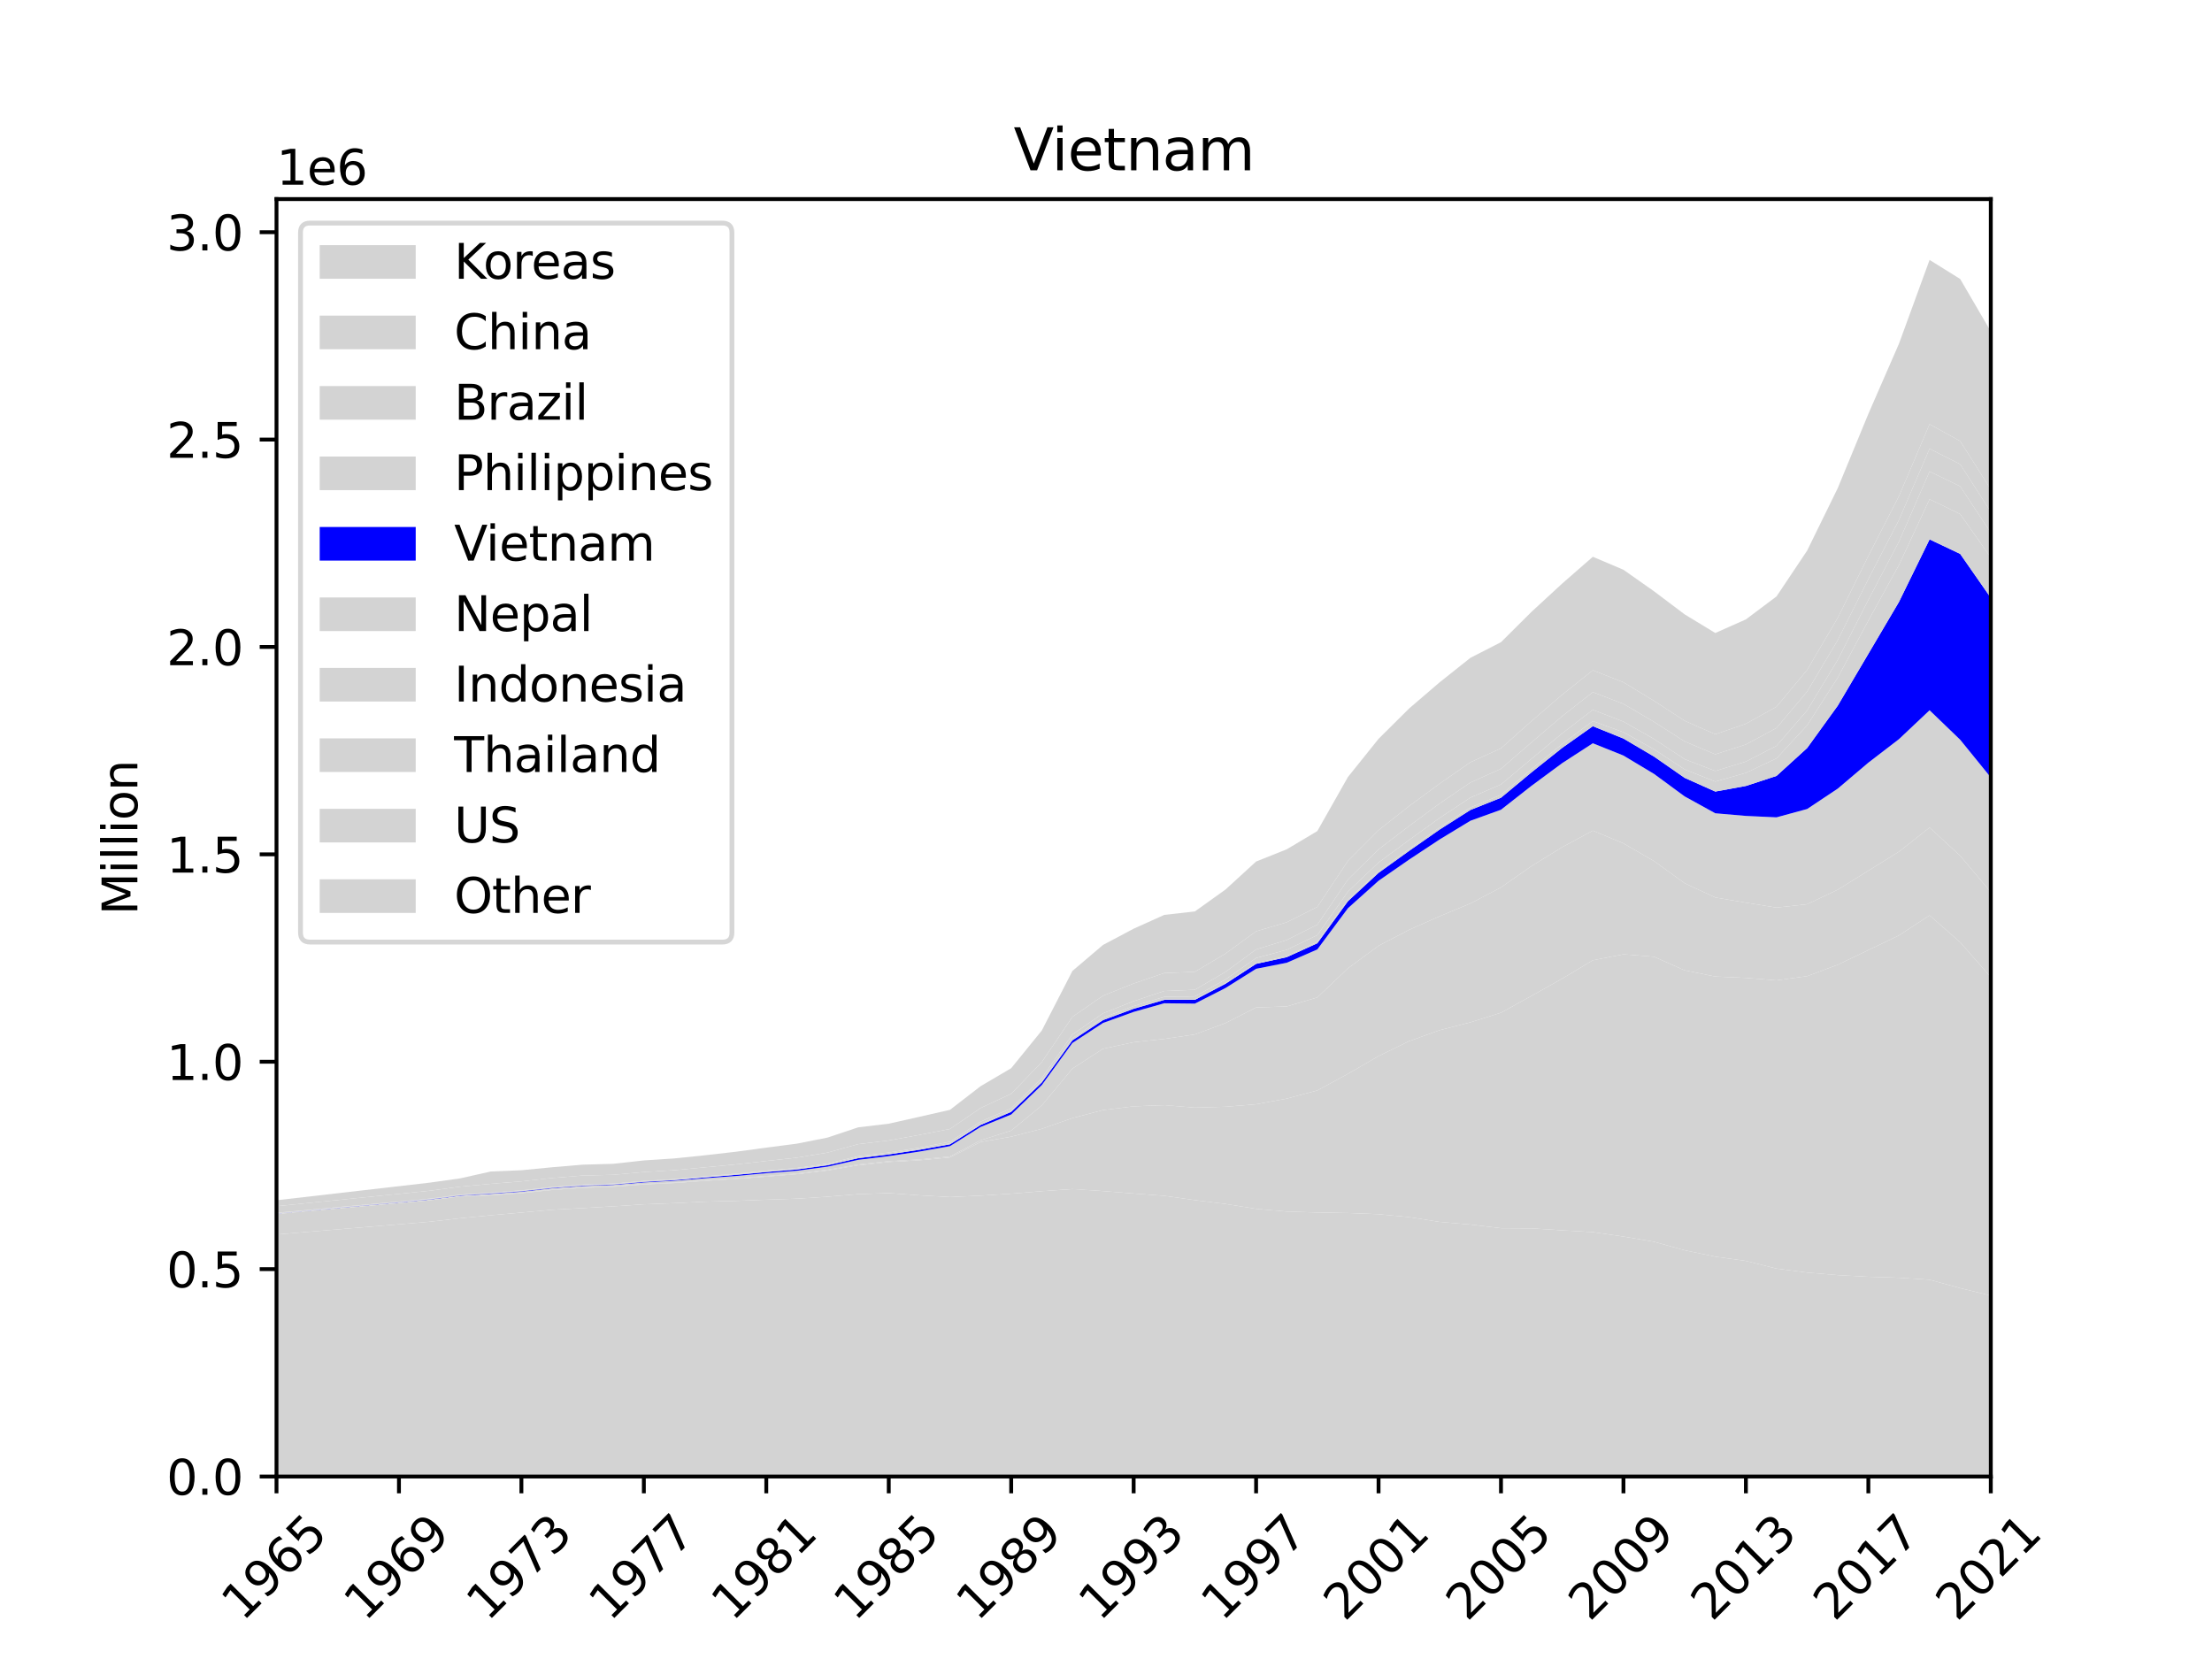<?xml version="1.0" encoding="utf-8" standalone="no"?>
<!DOCTYPE svg PUBLIC "-//W3C//DTD SVG 1.1//EN"
  "http://www.w3.org/Graphics/SVG/1.1/DTD/svg11.dtd">
<svg xmlns:xlink="http://www.w3.org/1999/xlink" width="460.8pt" height="345.6pt" viewBox="0 0 460.8 345.6" xmlns="http://www.w3.org/2000/svg" version="1.1">
 <defs>
  <style type="text/css">*{stroke-linejoin: round; stroke-linecap: butt}</style>
 </defs>
 <g id="figure_1">
  <g id="patch_1">
   <path d="M 0 345.6 
L 460.8 345.6 
L 460.8 0 
L 0 0 
z
" style="fill: #ffffff"/>
  </g>
  <g id="axes_1">
   <g id="patch_2">
    <path d="M 57.6 307.584 
L 414.72 307.584 
L 414.72 41.472 
L 57.6 41.472 
z
" style="fill: #ffffff"/>
   </g>
   <g id="PolyCollection_1">
    <path d="M 57.6 257.163 
L 57.6 307.584 
L 89.486 307.584 
L 95.863 307.584 
L 102.24 307.584 
L 108.617 307.584 
L 114.994 307.584 
L 121.371 307.584 
L 127.749 307.584 
L 134.126 307.584 
L 140.503 307.584 
L 146.88 307.584 
L 153.257 307.584 
L 159.634 307.584 
L 166.011 307.584 
L 172.389 307.584 
L 178.766 307.584 
L 185.143 307.584 
L 191.52 307.584 
L 197.897 307.584 
L 204.274 307.584 
L 210.651 307.584 
L 217.029 307.584 
L 223.406 307.584 
L 229.783 307.584 
L 236.16 307.584 
L 242.537 307.584 
L 248.914 307.584 
L 255.291 307.584 
L 261.669 307.584 
L 268.046 307.584 
L 274.423 307.584 
L 280.8 307.584 
L 287.177 307.584 
L 293.554 307.584 
L 299.931 307.584 
L 306.309 307.584 
L 312.686 307.584 
L 319.063 307.584 
L 325.44 307.584 
L 331.817 307.584 
L 338.194 307.584 
L 344.571 307.584 
L 350.949 307.584 
L 357.326 307.584 
L 363.703 307.584 
L 370.08 307.584 
L 376.457 307.584 
L 382.834 307.584 
L 389.211 307.584 
L 395.589 307.584 
L 401.966 307.584 
L 408.343 307.584 
L 414.72 307.584 
L 414.72 269.897 
L 414.72 269.897 
L 408.343 268.345 
L 401.966 266.588 
L 395.589 266.179 
L 389.211 265.978 
L 382.834 265.629 
L 376.457 265.097 
L 370.08 264.275 
L 363.703 262.675 
L 357.326 261.785 
L 350.949 260.458 
L 344.571 258.679 
L 338.194 257.599 
L 331.817 256.67 
L 325.44 256.303 
L 319.063 255.894 
L 312.686 255.854 
L 306.309 255.099 
L 299.931 254.549 
L 293.554 253.544 
L 287.177 252.941 
L 280.8 252.693 
L 274.423 252.583 
L 268.046 252.386 
L 261.669 251.82 
L 255.291 250.802 
L 248.914 250.005 
L 242.537 249.105 
L 236.16 248.631 
L 229.783 248.124 
L 223.406 247.7 
L 217.029 248.142 
L 210.651 248.669 
L 204.274 249.075 
L 197.897 249.365 
L 191.52 249.004 
L 185.143 248.542 
L 178.766 248.767 
L 172.389 249.296 
L 166.011 249.705 
L 159.634 249.923 
L 153.257 250.164 
L 146.88 250.335 
L 140.503 250.64 
L 134.126 250.882 
L 127.749 251.304 
L 121.371 251.666 
L 114.994 252.017 
L 108.617 252.6 
L 102.24 253.165 
L 95.863 253.78 
L 89.486 254.513 
L 57.6 257.163 
z
" clip-path="url(#p8e6d2756f1)" style="fill: #d3d3d3"/>
   </g>
   <g id="PolyCollection_2">
    <path d="M 57.6 252.893 
L 57.6 257.163 
L 89.486 254.513 
L 95.863 253.78 
L 102.24 253.165 
L 108.617 252.6 
L 114.994 252.017 
L 121.371 251.666 
L 127.749 251.304 
L 134.126 250.882 
L 140.503 250.64 
L 146.88 250.335 
L 153.257 250.164 
L 159.634 249.923 
L 166.011 249.705 
L 172.389 249.296 
L 178.766 248.767 
L 185.143 248.542 
L 191.52 249.004 
L 197.897 249.365 
L 204.274 249.075 
L 210.651 248.669 
L 217.029 248.142 
L 223.406 247.7 
L 229.783 248.124 
L 236.16 248.631 
L 242.537 249.105 
L 248.914 250.005 
L 255.291 250.802 
L 261.669 251.82 
L 268.046 252.386 
L 274.423 252.583 
L 280.8 252.693 
L 287.177 252.941 
L 293.554 253.544 
L 299.931 254.549 
L 306.309 255.099 
L 312.686 255.854 
L 319.063 255.894 
L 325.44 256.303 
L 331.817 256.67 
L 338.194 257.599 
L 344.571 258.679 
L 350.949 260.458 
L 357.326 261.785 
L 363.703 262.675 
L 370.08 264.275 
L 376.457 265.097 
L 382.834 265.629 
L 389.211 265.978 
L 395.589 266.179 
L 401.966 266.588 
L 408.343 268.345 
L 414.72 269.897 
L 414.72 203.555 
L 414.72 203.555 
L 408.343 196.284 
L 401.966 190.685 
L 395.589 194.859 
L 389.211 197.923 
L 382.834 200.972 
L 376.457 203.354 
L 370.08 204.225 
L 363.703 203.712 
L 357.326 203.429 
L 350.949 202.145 
L 344.571 199.305 
L 338.194 198.798 
L 331.817 200.042 
L 325.44 203.864 
L 319.063 207.443 
L 312.686 210.961 
L 306.309 212.971 
L 299.931 214.595 
L 293.554 216.884 
L 287.177 220.001 
L 280.8 223.697 
L 274.423 227.162 
L 268.046 228.863 
L 261.669 230.032 
L 255.291 230.56 
L 248.914 230.738 
L 242.537 230.218 
L 236.16 230.474 
L 229.783 231.246 
L 223.406 232.919 
L 217.029 235.152 
L 210.651 236.789 
L 204.274 237.906 
L 197.897 241.115 
L 191.52 241.712 
L 185.143 242.068 
L 178.766 242.753 
L 172.389 243.839 
L 166.011 244.596 
L 159.634 245.118 
L 153.257 245.594 
L 146.88 245.984 
L 140.503 246.447 
L 134.126 246.746 
L 127.749 247.228 
L 121.371 247.456 
L 114.994 247.897 
L 108.617 248.57 
L 102.24 249.01 
L 95.863 249.258 
L 89.486 250.065 
L 57.6 252.893 
z
" clip-path="url(#p8e6d2756f1)" style="fill: #d3d3d3"/>
   </g>
   <g id="PolyCollection_3">
    <path d="M 57.6 252.861 
L 57.6 252.893 
L 89.486 250.065 
L 95.863 249.258 
L 102.24 249.01 
L 108.617 248.57 
L 114.994 247.897 
L 121.371 247.456 
L 127.749 247.228 
L 134.126 246.746 
L 140.503 246.447 
L 146.88 245.984 
L 153.257 245.594 
L 159.634 245.118 
L 166.011 244.596 
L 172.389 243.839 
L 178.766 242.753 
L 185.143 242.068 
L 191.52 241.712 
L 197.897 241.115 
L 204.274 237.906 
L 210.651 236.789 
L 217.029 235.152 
L 223.406 232.919 
L 229.783 231.246 
L 236.16 230.474 
L 242.537 230.218 
L 248.914 230.738 
L 255.291 230.56 
L 261.669 230.032 
L 268.046 228.863 
L 274.423 227.162 
L 280.8 223.697 
L 287.177 220.001 
L 293.554 216.884 
L 299.931 214.595 
L 306.309 212.971 
L 312.686 210.961 
L 319.063 207.443 
L 325.44 203.864 
L 331.817 200.042 
L 338.194 198.798 
L 344.571 199.305 
L 350.949 202.145 
L 357.326 203.429 
L 363.703 203.712 
L 370.08 204.225 
L 376.457 203.354 
L 382.834 200.972 
L 389.211 197.923 
L 395.589 194.859 
L 401.966 190.685 
L 408.343 196.284 
L 414.72 203.555 
L 414.72 185.852 
L 414.72 185.852 
L 408.343 178.265 
L 401.966 172.395 
L 395.589 177.417 
L 389.211 181.389 
L 382.834 185.34 
L 376.457 188.368 
L 370.08 189.069 
L 363.703 188.045 
L 357.326 186.959 
L 350.949 183.997 
L 344.571 179.384 
L 338.194 175.688 
L 331.817 173.033 
L 325.44 176.477 
L 319.063 180.4 
L 312.686 184.859 
L 306.309 188.21 
L 299.931 190.86 
L 293.554 193.698 
L 287.177 197.02 
L 280.8 201.716 
L 274.423 207.781 
L 268.046 209.662 
L 261.669 209.877 
L 255.291 213.124 
L 248.914 215.492 
L 242.537 216.426 
L 236.16 217.112 
L 229.783 218.475 
L 223.406 222.608 
L 217.029 230.276 
L 210.651 235.533 
L 204.274 237.546 
L 197.897 240.921 
L 191.52 241.528 
L 185.143 241.899 
L 178.766 242.581 
L 172.389 243.683 
L 166.011 244.454 
L 159.634 244.975 
L 153.257 245.465 
L 146.88 245.864 
L 140.503 246.337 
L 134.126 246.636 
L 127.749 247.114 
L 121.371 247.333 
L 114.994 247.777 
L 108.617 248.459 
L 102.24 248.901 
L 95.863 249.165 
L 89.486 249.988 
L 57.6 252.861 
z
" clip-path="url(#p8e6d2756f1)" style="fill: #d3d3d3"/>
   </g>
   <g id="PolyCollection_4">
    <path d="M 57.6 252.815 
L 57.6 252.861 
L 89.486 249.988 
L 95.863 249.165 
L 102.24 248.901 
L 108.617 248.459 
L 114.994 247.777 
L 121.371 247.333 
L 127.749 247.114 
L 134.126 246.636 
L 140.503 246.337 
L 146.88 245.864 
L 153.257 245.465 
L 159.634 244.975 
L 166.011 244.454 
L 172.389 243.683 
L 178.766 242.581 
L 185.143 241.899 
L 191.52 241.528 
L 197.897 240.921 
L 204.274 237.546 
L 210.651 235.533 
L 217.029 230.276 
L 223.406 222.608 
L 229.783 218.475 
L 236.16 217.112 
L 242.537 216.426 
L 248.914 215.492 
L 255.291 213.124 
L 261.669 209.877 
L 268.046 209.662 
L 274.423 207.781 
L 280.8 201.716 
L 287.177 197.02 
L 293.554 193.698 
L 299.931 190.86 
L 306.309 188.21 
L 312.686 184.859 
L 319.063 180.4 
L 325.44 176.477 
L 331.817 173.033 
L 338.194 175.688 
L 344.571 179.384 
L 350.949 183.997 
L 357.326 186.959 
L 363.703 188.045 
L 370.08 189.069 
L 376.457 188.368 
L 382.834 185.34 
L 389.211 181.389 
L 395.589 177.417 
L 401.966 172.395 
L 408.343 178.265 
L 414.72 185.852 
L 414.72 161.951 
L 414.72 161.951 
L 408.343 154.101 
L 401.966 147.959 
L 395.589 153.976 
L 389.211 158.875 
L 382.834 164.286 
L 376.457 168.53 
L 370.08 170.268 
L 363.703 169.971 
L 357.326 169.42 
L 350.949 165.905 
L 344.571 161.223 
L 338.194 157.395 
L 331.817 154.835 
L 325.44 158.971 
L 319.063 163.681 
L 312.686 168.679 
L 306.309 170.982 
L 299.931 174.854 
L 293.554 179.064 
L 287.177 183.483 
L 280.8 189.199 
L 274.423 197.785 
L 268.046 200.563 
L 261.669 201.818 
L 255.291 205.822 
L 248.914 209.072 
L 242.537 208.998 
L 236.16 210.799 
L 229.783 213.099 
L 223.406 217.265 
L 217.029 226.034 
L 210.651 232.17 
L 204.274 234.765 
L 197.897 238.759 
L 191.52 239.895 
L 185.143 240.84 
L 178.766 241.615 
L 172.389 243.034 
L 166.011 243.887 
L 159.634 244.394 
L 153.257 244.986 
L 146.88 245.453 
L 140.503 245.967 
L 134.126 246.325 
L 127.749 246.847 
L 121.371 247.071 
L 114.994 247.538 
L 108.617 248.25 
L 102.24 248.707 
L 95.863 249.091 
L 89.486 249.908 
L 57.6 252.815 
z
" clip-path="url(#p8e6d2756f1)" style="fill: #d3d3d3"/>
   </g>
   <g id="PolyCollection_5">
    <path d="M 57.6 252.8 
L 57.6 252.815 
L 89.486 249.908 
L 95.863 249.091 
L 102.24 248.707 
L 108.617 248.25 
L 114.994 247.538 
L 121.371 247.071 
L 127.749 246.847 
L 134.126 246.325 
L 140.503 245.967 
L 146.88 245.453 
L 153.257 244.986 
L 159.634 244.394 
L 166.011 243.887 
L 172.389 243.034 
L 178.766 241.615 
L 185.143 240.84 
L 191.52 239.895 
L 197.897 238.759 
L 204.274 234.765 
L 210.651 232.17 
L 217.029 226.034 
L 223.406 217.265 
L 229.783 213.099 
L 236.16 210.799 
L 242.537 208.998 
L 248.914 209.072 
L 255.291 205.822 
L 261.669 201.818 
L 268.046 200.563 
L 274.423 197.785 
L 280.8 189.199 
L 287.177 183.483 
L 293.554 179.064 
L 299.931 174.854 
L 306.309 170.982 
L 312.686 168.679 
L 319.063 163.681 
L 325.44 158.971 
L 331.817 154.835 
L 338.194 157.395 
L 344.571 161.223 
L 350.949 165.905 
L 357.326 169.42 
L 363.703 169.971 
L 370.08 170.268 
L 376.457 168.53 
L 382.834 164.286 
L 389.211 158.875 
L 395.589 153.976 
L 401.966 147.959 
L 408.343 154.101 
L 414.72 161.951 
L 414.72 124.543 
L 414.72 124.543 
L 408.343 115.387 
L 401.966 112.363 
L 395.589 125.39 
L 389.211 136.202 
L 382.834 147.006 
L 376.457 155.832 
L 370.08 161.639 
L 363.703 163.727 
L 357.326 164.895 
L 350.949 162.044 
L 344.571 157.613 
L 338.194 153.852 
L 331.817 151.28 
L 325.44 155.787 
L 319.063 160.875 
L 312.686 166.179 
L 306.309 168.734 
L 299.931 172.793 
L 293.554 177.246 
L 287.177 181.829 
L 280.8 187.738 
L 274.423 196.498 
L 268.046 199.396 
L 261.669 200.791 
L 255.291 204.938 
L 248.914 208.286 
L 242.537 208.287 
L 236.16 210.142 
L 229.783 212.505 
L 223.406 216.711 
L 217.029 225.496 
L 210.651 231.624 
L 204.274 234.354 
L 197.897 238.381 
L 191.52 239.516 
L 185.143 240.483 
L 178.766 241.27 
L 172.389 242.734 
L 166.011 243.617 
L 159.634 244.148 
L 153.257 244.749 
L 146.88 245.269 
L 140.503 245.836 
L 134.126 246.201 
L 127.749 246.758 
L 121.371 246.981 
L 114.994 247.446 
L 108.617 248.157 
L 102.24 248.619 
L 95.863 249.024 
L 89.486 249.859 
L 57.6 252.8 
z
" clip-path="url(#p8e6d2756f1)" style="fill: #0000ff"/>
   </g>
   <g id="PolyCollection_6">
    <path d="M 57.6 252.799 
L 57.6 252.8 
L 89.486 249.859 
L 95.863 249.024 
L 102.24 248.619 
L 108.617 248.157 
L 114.994 247.446 
L 121.371 246.981 
L 127.749 246.758 
L 134.126 246.201 
L 140.503 245.836 
L 146.88 245.269 
L 153.257 244.749 
L 159.634 244.148 
L 166.011 243.617 
L 172.389 242.734 
L 178.766 241.27 
L 185.143 240.483 
L 191.52 239.516 
L 197.897 238.381 
L 204.274 234.354 
L 210.651 231.624 
L 217.029 225.496 
L 223.406 216.711 
L 229.783 212.505 
L 236.16 210.142 
L 242.537 208.287 
L 248.914 208.286 
L 255.291 204.938 
L 261.669 200.791 
L 268.046 199.396 
L 274.423 196.498 
L 280.8 187.738 
L 287.177 181.829 
L 293.554 177.246 
L 299.931 172.793 
L 306.309 168.734 
L 312.686 166.179 
L 319.063 160.875 
L 325.44 155.787 
L 331.817 151.28 
L 338.194 153.852 
L 344.571 157.613 
L 350.949 162.044 
L 357.326 164.895 
L 363.703 163.727 
L 370.08 161.639 
L 376.457 155.832 
L 382.834 147.006 
L 389.211 136.202 
L 395.589 125.39 
L 401.966 112.363 
L 408.343 115.387 
L 414.72 124.543 
L 414.72 116.152 
L 414.72 116.152 
L 408.343 107.093 
L 401.966 103.997 
L 395.589 117.704 
L 389.211 129.286 
L 382.834 141.176 
L 376.457 151.099 
L 370.08 157.98 
L 363.703 161.002 
L 357.326 162.815 
L 350.949 160.283 
L 344.571 156.099 
L 338.194 152.534 
L 331.817 150.219 
L 325.44 154.976 
L 319.063 160.197 
L 312.686 165.578 
L 306.309 168.221 
L 299.931 172.345 
L 293.554 176.849 
L 287.177 181.476 
L 280.8 187.422 
L 274.423 196.221 
L 268.046 199.151 
L 261.669 200.603 
L 255.291 204.793 
L 248.914 208.173 
L 242.537 208.196 
L 236.16 210.07 
L 229.783 212.446 
L 223.406 216.662 
L 217.029 225.457 
L 210.651 231.59 
L 204.274 234.321 
L 197.897 238.355 
L 191.52 239.494 
L 185.143 240.465 
L 178.766 241.252 
L 172.389 242.72 
L 166.011 243.605 
L 159.634 244.137 
L 153.257 244.739 
L 146.88 245.26 
L 140.503 245.829 
L 134.126 246.196 
L 127.749 246.752 
L 121.371 246.976 
L 114.994 247.442 
L 108.617 248.154 
L 102.24 248.616 
L 95.863 249.02 
L 89.486 249.856 
L 57.6 252.799 
z
" clip-path="url(#p8e6d2756f1)" style="fill: #d3d3d3"/>
   </g>
   <g id="PolyCollection_7">
    <path d="M 57.6 252.711 
L 57.6 252.799 
L 89.486 249.856 
L 95.863 249.02 
L 102.24 248.616 
L 108.617 248.154 
L 114.994 247.442 
L 121.371 246.976 
L 127.749 246.752 
L 134.126 246.196 
L 140.503 245.829 
L 146.88 245.26 
L 153.257 244.739 
L 159.634 244.137 
L 166.011 243.605 
L 172.389 242.72 
L 178.766 241.252 
L 185.143 240.465 
L 191.52 239.494 
L 197.897 238.355 
L 204.274 234.321 
L 210.651 231.59 
L 217.029 225.457 
L 223.406 216.662 
L 229.783 212.446 
L 236.16 210.07 
L 242.537 208.196 
L 248.914 208.173 
L 255.291 204.793 
L 261.669 200.603 
L 268.046 199.151 
L 274.423 196.221 
L 280.8 187.422 
L 287.177 181.476 
L 293.554 176.849 
L 299.931 172.345 
L 306.309 168.221 
L 312.686 165.578 
L 319.063 160.197 
L 325.44 154.976 
L 331.817 150.219 
L 338.194 152.534 
L 344.571 156.099 
L 350.949 160.283 
L 357.326 162.815 
L 363.703 161.002 
L 370.08 157.98 
L 376.457 151.099 
L 382.834 141.176 
L 389.211 129.286 
L 395.589 117.704 
L 401.966 103.997 
L 408.343 107.093 
L 414.72 116.152 
L 414.72 110.983 
L 414.72 110.983 
L 408.343 101.319 
L 401.966 98.22 
L 395.589 112.835 
L 389.211 124.967 
L 382.834 137.473 
L 376.457 147.996 
L 370.08 155.37 
L 363.703 158.651 
L 357.326 160.609 
L 350.949 158.152 
L 344.571 153.948 
L 338.194 150.327 
L 331.817 147.864 
L 325.44 152.762 
L 319.063 158.049 
L 312.686 163.41 
L 306.309 166.157 
L 299.931 170.37 
L 293.554 174.976 
L 287.177 179.677 
L 280.8 185.751 
L 274.423 194.802 
L 268.046 197.859 
L 261.669 199.571 
L 255.291 204.038 
L 248.914 207.572 
L 242.537 207.653 
L 236.16 209.582 
L 229.783 211.997 
L 223.406 216.267 
L 217.029 225.144 
L 210.651 231.349 
L 204.274 234.115 
L 197.897 238.179 
L 191.52 239.335 
L 185.143 240.318 
L 178.766 241.096 
L 172.389 242.584 
L 166.011 243.476 
L 159.634 244.011 
L 153.257 244.614 
L 146.88 245.146 
L 140.503 245.721 
L 134.126 246.094 
L 127.749 246.654 
L 121.371 246.88 
L 114.994 247.337 
L 108.617 248.047 
L 102.24 248.523 
L 95.863 248.924 
L 89.486 249.766 
L 57.6 252.711 
z
" clip-path="url(#p8e6d2756f1)" style="fill: #d3d3d3"/>
   </g>
   <g id="PolyCollection_8">
    <path d="M 57.6 252.65 
L 57.6 252.711 
L 89.486 249.766 
L 95.863 248.924 
L 102.24 248.523 
L 108.617 248.047 
L 114.994 247.337 
L 121.371 246.88 
L 127.749 246.654 
L 134.126 246.094 
L 140.503 245.721 
L 146.88 245.146 
L 153.257 244.614 
L 159.634 244.011 
L 166.011 243.476 
L 172.389 242.584 
L 178.766 241.096 
L 185.143 240.318 
L 191.52 239.335 
L 197.897 238.179 
L 204.274 234.115 
L 210.651 231.349 
L 217.029 225.144 
L 223.406 216.267 
L 229.783 211.997 
L 236.16 209.582 
L 242.537 207.653 
L 248.914 207.572 
L 255.291 204.038 
L 261.669 199.571 
L 268.046 197.859 
L 274.423 194.802 
L 280.8 185.751 
L 287.177 179.677 
L 293.554 174.976 
L 299.931 170.37 
L 306.309 166.157 
L 312.686 163.41 
L 319.063 158.049 
L 325.44 152.762 
L 331.817 147.864 
L 338.194 150.327 
L 344.571 153.948 
L 350.949 158.152 
L 357.326 160.609 
L 363.703 158.651 
L 370.08 155.37 
L 376.457 147.996 
L 382.834 137.473 
L 389.211 124.967 
L 395.589 112.835 
L 401.966 98.22 
L 408.343 101.319 
L 414.72 110.983 
L 414.72 106.635 
L 414.72 106.635 
L 408.343 96.706 
L 401.966 93.484 
L 395.589 108.314 
L 389.211 120.632 
L 382.834 133.356 
L 376.457 144.075 
L 370.08 151.647 
L 363.703 155.09 
L 357.326 157.142 
L 350.949 154.458 
L 344.571 150.381 
L 338.194 146.638 
L 331.817 144.182 
L 325.44 149.186 
L 319.063 154.626 
L 312.686 160.152 
L 306.309 163.016 
L 299.931 167.361 
L 293.554 172.061 
L 287.177 176.939 
L 280.8 183.22 
L 274.423 192.62 
L 268.046 195.823 
L 261.669 197.785 
L 255.291 202.467 
L 248.914 206.186 
L 242.537 206.444 
L 236.16 208.566 
L 229.783 211.093 
L 223.406 215.497 
L 217.029 224.563 
L 210.651 230.871 
L 204.274 233.659 
L 197.897 237.849 
L 191.52 239.078 
L 185.143 240.09 
L 178.766 240.858 
L 172.389 242.391 
L 166.011 243.305 
L 159.634 243.866 
L 153.257 244.504 
L 146.88 245.043 
L 140.503 245.623 
L 134.126 246 
L 127.749 246.565 
L 121.371 246.789 
L 114.994 247.254 
L 108.617 247.967 
L 102.24 248.454 
L 95.863 248.857 
L 89.486 249.704 
L 57.6 252.65 
z
" clip-path="url(#p8e6d2756f1)" style="fill: #d3d3d3"/>
   </g>
   <g id="PolyCollection_9">
    <path d="M 57.6 251.275 
L 57.6 252.65 
L 89.486 249.704 
L 95.863 248.857 
L 102.24 248.454 
L 108.617 247.967 
L 114.994 247.254 
L 121.371 246.789 
L 127.749 246.565 
L 134.126 246 
L 140.503 245.623 
L 146.88 245.043 
L 153.257 244.504 
L 159.634 243.866 
L 166.011 243.305 
L 172.389 242.391 
L 178.766 240.858 
L 185.143 240.09 
L 191.52 239.078 
L 197.897 237.849 
L 204.274 233.659 
L 210.651 230.871 
L 217.029 224.563 
L 223.406 215.497 
L 229.783 211.093 
L 236.16 208.566 
L 242.537 206.444 
L 248.914 206.186 
L 255.291 202.467 
L 261.669 197.785 
L 268.046 195.823 
L 274.423 192.62 
L 280.8 183.22 
L 287.177 176.939 
L 293.554 172.061 
L 299.931 167.361 
L 306.309 163.016 
L 312.686 160.152 
L 319.063 154.626 
L 325.44 149.186 
L 331.817 144.182 
L 338.194 146.638 
L 344.571 150.381 
L 350.949 154.458 
L 357.326 157.142 
L 363.703 155.09 
L 370.08 151.647 
L 376.457 144.075 
L 382.834 133.356 
L 389.211 120.632 
L 395.589 108.314 
L 401.966 93.484 
L 408.343 96.706 
L 414.72 106.635 
L 414.72 101.955 
L 414.72 101.955 
L 408.343 91.888 
L 401.966 88.371 
L 395.589 103.346 
L 389.211 115.818 
L 382.834 128.716 
L 376.457 139.559 
L 370.08 147.219 
L 363.703 150.772 
L 357.326 152.963 
L 350.949 150.154 
L 344.571 146.003 
L 338.194 142.132 
L 331.817 139.63 
L 325.44 144.706 
L 319.063 150.191 
L 312.686 155.884 
L 306.309 158.796 
L 299.931 163.227 
L 293.554 167.916 
L 287.177 172.943 
L 280.8 179.344 
L 274.423 188.922 
L 268.046 192.127 
L 261.669 194.01 
L 255.291 198.65 
L 248.914 202.454 
L 242.537 202.7 
L 236.16 204.882 
L 229.783 207.422 
L 223.406 211.825 
L 217.029 221.248 
L 210.651 227.855 
L 204.274 230.828 
L 197.897 235.184 
L 191.52 236.425 
L 185.143 237.58 
L 178.766 238.349 
L 172.389 240.107 
L 166.011 241.16 
L 159.634 241.856 
L 153.257 242.568 
L 146.88 243.172 
L 140.503 243.774 
L 134.126 244.152 
L 127.749 244.732 
L 121.371 244.891 
L 114.994 245.401 
L 108.617 246.099 
L 102.24 246.615 
L 95.863 247.198 
L 89.486 248.058 
L 57.6 251.275 
z
" clip-path="url(#p8e6d2756f1)" style="fill: #d3d3d3"/>
   </g>
   <g id="PolyCollection_10">
    <path d="M 57.6 250.039 
L 57.6 251.275 
L 89.486 248.058 
L 95.863 247.198 
L 102.24 246.615 
L 108.617 246.099 
L 114.994 245.401 
L 121.371 244.891 
L 127.749 244.732 
L 134.126 244.152 
L 140.503 243.774 
L 146.88 243.172 
L 153.257 242.568 
L 159.634 241.856 
L 166.011 241.16 
L 172.389 240.107 
L 178.766 238.349 
L 185.143 237.58 
L 191.52 236.425 
L 197.897 235.184 
L 204.274 230.828 
L 210.651 227.855 
L 217.029 221.248 
L 223.406 211.825 
L 229.783 207.422 
L 236.16 204.882 
L 242.537 202.7 
L 248.914 202.454 
L 255.291 198.65 
L 261.669 194.01 
L 268.046 192.127 
L 274.423 188.922 
L 280.8 179.344 
L 287.177 172.943 
L 293.554 167.916 
L 299.931 163.227 
L 306.309 158.796 
L 312.686 155.884 
L 319.063 150.191 
L 325.44 144.706 
L 331.817 139.63 
L 338.194 142.132 
L 344.571 146.003 
L 350.949 150.154 
L 357.326 152.963 
L 363.703 150.772 
L 370.08 147.219 
L 376.457 139.559 
L 382.834 128.716 
L 389.211 115.818 
L 395.589 103.346 
L 401.966 88.371 
L 408.343 91.888 
L 414.72 101.955 
L 414.72 69.049 
L 414.72 69.049 
L 408.343 58.12 
L 401.966 54.144 
L 395.589 71.602 
L 389.211 86.226 
L 382.834 101.694 
L 376.457 114.71 
L 370.08 124.246 
L 363.703 129.031 
L 357.326 131.864 
L 350.949 127.989 
L 344.571 123.181 
L 338.194 118.691 
L 331.817 115.986 
L 325.44 121.555 
L 319.063 127.435 
L 312.686 133.774 
L 306.309 137.041 
L 299.931 142.114 
L 293.554 147.581 
L 287.177 153.915 
L 280.8 161.865 
L 274.423 173.127 
L 268.046 176.928 
L 261.669 179.47 
L 255.291 185.308 
L 248.914 189.867 
L 242.537 190.59 
L 236.16 193.464 
L 229.783 196.843 
L 223.406 202.265 
L 217.029 214.67 
L 210.651 222.521 
L 204.274 226.276 
L 197.897 231.199 
L 191.52 232.65 
L 185.143 234.086 
L 178.766 234.845 
L 172.389 236.979 
L 166.011 238.245 
L 159.634 239.069 
L 153.257 239.936 
L 146.88 240.662 
L 140.503 241.32 
L 134.126 241.738 
L 127.749 242.441 
L 121.371 242.621 
L 114.994 243.163 
L 108.617 243.781 
L 102.24 244.044 
L 95.863 245.476 
L 89.486 246.369 
L 57.6 250.039 
z
" clip-path="url(#p8e6d2756f1)" style="fill: #d3d3d3"/>
   </g>
   <g id="matplotlib.axis_1">
    <g id="xtick_1">
     <g id="line2d_1">
      <defs>
       <path id="mbe7b6d467a" d="M 0 0 
L 0 3.5 
" style="stroke: #000000; stroke-width: 0.8"/>
      </defs>
      <g>
       <use xlink:href="#mbe7b6d467a" x="57.6" y="307.584" style="stroke: #000000; stroke-width: 0.8"/>
      </g>
     </g>
     <g id="text_1">
      <!-- 1965 -->
      <g transform="translate(50.553 337.953) rotate(-45) scale(0.1 -0.1)">
       <defs>
        <path id="DejaVuSans-31" d="M 794 531 
L 1825 531 
L 1825 4091 
L 703 3866 
L 703 4441 
L 1819 4666 
L 2450 4666 
L 2450 531 
L 3481 531 
L 3481 0 
L 794 0 
L 794 531 
z
" transform="scale(0.016)"/>
        <path id="DejaVuSans-39" d="M 703 97 
L 703 672 
Q 941 559 1184 500 
Q 1428 441 1663 441 
Q 2288 441 2617 861 
Q 2947 1281 2994 2138 
Q 2813 1869 2534 1725 
Q 2256 1581 1919 1581 
Q 1219 1581 811 2004 
Q 403 2428 403 3163 
Q 403 3881 828 4315 
Q 1253 4750 1959 4750 
Q 2769 4750 3195 4129 
Q 3622 3509 3622 2328 
Q 3622 1225 3098 567 
Q 2575 -91 1691 -91 
Q 1453 -91 1209 -44 
Q 966 3 703 97 
z
M 1959 2075 
Q 2384 2075 2632 2365 
Q 2881 2656 2881 3163 
Q 2881 3666 2632 3958 
Q 2384 4250 1959 4250 
Q 1534 4250 1286 3958 
Q 1038 3666 1038 3163 
Q 1038 2656 1286 2365 
Q 1534 2075 1959 2075 
z
" transform="scale(0.016)"/>
        <path id="DejaVuSans-36" d="M 2113 2584 
Q 1688 2584 1439 2293 
Q 1191 2003 1191 1497 
Q 1191 994 1439 701 
Q 1688 409 2113 409 
Q 2538 409 2786 701 
Q 3034 994 3034 1497 
Q 3034 2003 2786 2293 
Q 2538 2584 2113 2584 
z
M 3366 4563 
L 3366 3988 
Q 3128 4100 2886 4159 
Q 2644 4219 2406 4219 
Q 1781 4219 1451 3797 
Q 1122 3375 1075 2522 
Q 1259 2794 1537 2939 
Q 1816 3084 2150 3084 
Q 2853 3084 3261 2657 
Q 3669 2231 3669 1497 
Q 3669 778 3244 343 
Q 2819 -91 2113 -91 
Q 1303 -91 875 529 
Q 447 1150 447 2328 
Q 447 3434 972 4092 
Q 1497 4750 2381 4750 
Q 2619 4750 2861 4703 
Q 3103 4656 3366 4563 
z
" transform="scale(0.016)"/>
        <path id="DejaVuSans-35" d="M 691 4666 
L 3169 4666 
L 3169 4134 
L 1269 4134 
L 1269 2991 
Q 1406 3038 1543 3061 
Q 1681 3084 1819 3084 
Q 2600 3084 3056 2656 
Q 3513 2228 3513 1497 
Q 3513 744 3044 326 
Q 2575 -91 1722 -91 
Q 1428 -91 1123 -41 
Q 819 9 494 109 
L 494 744 
Q 775 591 1075 516 
Q 1375 441 1709 441 
Q 2250 441 2565 725 
Q 2881 1009 2881 1497 
Q 2881 1984 2565 2268 
Q 2250 2553 1709 2553 
Q 1456 2553 1204 2497 
Q 953 2441 691 2322 
L 691 4666 
z
" transform="scale(0.016)"/>
       </defs>
       <use xlink:href="#DejaVuSans-31"/>
       <use xlink:href="#DejaVuSans-39" x="63.623"/>
       <use xlink:href="#DejaVuSans-36" x="127.246"/>
       <use xlink:href="#DejaVuSans-35" x="190.869"/>
      </g>
     </g>
    </g>
    <g id="xtick_2">
     <g id="line2d_2">
      <g>
       <use xlink:href="#mbe7b6d467a" x="83.109" y="307.584" style="stroke: #000000; stroke-width: 0.8"/>
      </g>
     </g>
     <g id="text_2">
      <!-- 1969 -->
      <g transform="translate(76.062 337.953) rotate(-45) scale(0.1 -0.1)">
       <use xlink:href="#DejaVuSans-31"/>
       <use xlink:href="#DejaVuSans-39" x="63.623"/>
       <use xlink:href="#DejaVuSans-36" x="127.246"/>
       <use xlink:href="#DejaVuSans-39" x="190.869"/>
      </g>
     </g>
    </g>
    <g id="xtick_3">
     <g id="line2d_3">
      <g>
       <use xlink:href="#mbe7b6d467a" x="108.617" y="307.584" style="stroke: #000000; stroke-width: 0.8"/>
      </g>
     </g>
     <g id="text_3">
      <!-- 1973 -->
      <g transform="translate(101.57 337.953) rotate(-45) scale(0.1 -0.1)">
       <defs>
        <path id="DejaVuSans-37" d="M 525 4666 
L 3525 4666 
L 3525 4397 
L 1831 0 
L 1172 0 
L 2766 4134 
L 525 4134 
L 525 4666 
z
" transform="scale(0.016)"/>
        <path id="DejaVuSans-33" d="M 2597 2516 
Q 3050 2419 3304 2112 
Q 3559 1806 3559 1356 
Q 3559 666 3084 287 
Q 2609 -91 1734 -91 
Q 1441 -91 1130 -33 
Q 819 25 488 141 
L 488 750 
Q 750 597 1062 519 
Q 1375 441 1716 441 
Q 2309 441 2620 675 
Q 2931 909 2931 1356 
Q 2931 1769 2642 2001 
Q 2353 2234 1838 2234 
L 1294 2234 
L 1294 2753 
L 1863 2753 
Q 2328 2753 2575 2939 
Q 2822 3125 2822 3475 
Q 2822 3834 2567 4026 
Q 2313 4219 1838 4219 
Q 1578 4219 1281 4162 
Q 984 4106 628 3988 
L 628 4550 
Q 988 4650 1302 4700 
Q 1616 4750 1894 4750 
Q 2613 4750 3031 4423 
Q 3450 4097 3450 3541 
Q 3450 3153 3228 2886 
Q 3006 2619 2597 2516 
z
" transform="scale(0.016)"/>
       </defs>
       <use xlink:href="#DejaVuSans-31"/>
       <use xlink:href="#DejaVuSans-39" x="63.623"/>
       <use xlink:href="#DejaVuSans-37" x="127.246"/>
       <use xlink:href="#DejaVuSans-33" x="190.869"/>
      </g>
     </g>
    </g>
    <g id="xtick_4">
     <g id="line2d_4">
      <g>
       <use xlink:href="#mbe7b6d467a" x="134.126" y="307.584" style="stroke: #000000; stroke-width: 0.8"/>
      </g>
     </g>
     <g id="text_4">
      <!-- 1977 -->
      <g transform="translate(127.079 337.953) rotate(-45) scale(0.1 -0.1)">
       <use xlink:href="#DejaVuSans-31"/>
       <use xlink:href="#DejaVuSans-39" x="63.623"/>
       <use xlink:href="#DejaVuSans-37" x="127.246"/>
       <use xlink:href="#DejaVuSans-37" x="190.869"/>
      </g>
     </g>
    </g>
    <g id="xtick_5">
     <g id="line2d_5">
      <g>
       <use xlink:href="#mbe7b6d467a" x="159.634" y="307.584" style="stroke: #000000; stroke-width: 0.8"/>
      </g>
     </g>
     <g id="text_5">
      <!-- 1981 -->
      <g transform="translate(152.588 337.953) rotate(-45) scale(0.1 -0.1)">
       <defs>
        <path id="DejaVuSans-38" d="M 2034 2216 
Q 1584 2216 1326 1975 
Q 1069 1734 1069 1313 
Q 1069 891 1326 650 
Q 1584 409 2034 409 
Q 2484 409 2743 651 
Q 3003 894 3003 1313 
Q 3003 1734 2745 1975 
Q 2488 2216 2034 2216 
z
M 1403 2484 
Q 997 2584 770 2862 
Q 544 3141 544 3541 
Q 544 4100 942 4425 
Q 1341 4750 2034 4750 
Q 2731 4750 3128 4425 
Q 3525 4100 3525 3541 
Q 3525 3141 3298 2862 
Q 3072 2584 2669 2484 
Q 3125 2378 3379 2068 
Q 3634 1759 3634 1313 
Q 3634 634 3220 271 
Q 2806 -91 2034 -91 
Q 1263 -91 848 271 
Q 434 634 434 1313 
Q 434 1759 690 2068 
Q 947 2378 1403 2484 
z
M 1172 3481 
Q 1172 3119 1398 2916 
Q 1625 2713 2034 2713 
Q 2441 2713 2670 2916 
Q 2900 3119 2900 3481 
Q 2900 3844 2670 4047 
Q 2441 4250 2034 4250 
Q 1625 4250 1398 4047 
Q 1172 3844 1172 3481 
z
" transform="scale(0.016)"/>
       </defs>
       <use xlink:href="#DejaVuSans-31"/>
       <use xlink:href="#DejaVuSans-39" x="63.623"/>
       <use xlink:href="#DejaVuSans-38" x="127.246"/>
       <use xlink:href="#DejaVuSans-31" x="190.869"/>
      </g>
     </g>
    </g>
    <g id="xtick_6">
     <g id="line2d_6">
      <g>
       <use xlink:href="#mbe7b6d467a" x="185.143" y="307.584" style="stroke: #000000; stroke-width: 0.8"/>
      </g>
     </g>
     <g id="text_6">
      <!-- 1985 -->
      <g transform="translate(178.096 337.953) rotate(-45) scale(0.1 -0.1)">
       <use xlink:href="#DejaVuSans-31"/>
       <use xlink:href="#DejaVuSans-39" x="63.623"/>
       <use xlink:href="#DejaVuSans-38" x="127.246"/>
       <use xlink:href="#DejaVuSans-35" x="190.869"/>
      </g>
     </g>
    </g>
    <g id="xtick_7">
     <g id="line2d_7">
      <g>
       <use xlink:href="#mbe7b6d467a" x="210.651" y="307.584" style="stroke: #000000; stroke-width: 0.8"/>
      </g>
     </g>
     <g id="text_7">
      <!-- 1989 -->
      <g transform="translate(203.605 337.953) rotate(-45) scale(0.1 -0.1)">
       <use xlink:href="#DejaVuSans-31"/>
       <use xlink:href="#DejaVuSans-39" x="63.623"/>
       <use xlink:href="#DejaVuSans-38" x="127.246"/>
       <use xlink:href="#DejaVuSans-39" x="190.869"/>
      </g>
     </g>
    </g>
    <g id="xtick_8">
     <g id="line2d_8">
      <g>
       <use xlink:href="#mbe7b6d467a" x="236.16" y="307.584" style="stroke: #000000; stroke-width: 0.8"/>
      </g>
     </g>
     <g id="text_8">
      <!-- 1993 -->
      <g transform="translate(229.113 337.953) rotate(-45) scale(0.1 -0.1)">
       <use xlink:href="#DejaVuSans-31"/>
       <use xlink:href="#DejaVuSans-39" x="63.623"/>
       <use xlink:href="#DejaVuSans-39" x="127.246"/>
       <use xlink:href="#DejaVuSans-33" x="190.869"/>
      </g>
     </g>
    </g>
    <g id="xtick_9">
     <g id="line2d_9">
      <g>
       <use xlink:href="#mbe7b6d467a" x="261.669" y="307.584" style="stroke: #000000; stroke-width: 0.8"/>
      </g>
     </g>
     <g id="text_9">
      <!-- 1997 -->
      <g transform="translate(254.622 337.953) rotate(-45) scale(0.1 -0.1)">
       <use xlink:href="#DejaVuSans-31"/>
       <use xlink:href="#DejaVuSans-39" x="63.623"/>
       <use xlink:href="#DejaVuSans-39" x="127.246"/>
       <use xlink:href="#DejaVuSans-37" x="190.869"/>
      </g>
     </g>
    </g>
    <g id="xtick_10">
     <g id="line2d_10">
      <g>
       <use xlink:href="#mbe7b6d467a" x="287.177" y="307.584" style="stroke: #000000; stroke-width: 0.8"/>
      </g>
     </g>
     <g id="text_10">
      <!-- 2001 -->
      <g transform="translate(280.13 337.953) rotate(-45) scale(0.1 -0.1)">
       <defs>
        <path id="DejaVuSans-32" d="M 1228 531 
L 3431 531 
L 3431 0 
L 469 0 
L 469 531 
Q 828 903 1448 1529 
Q 2069 2156 2228 2338 
Q 2531 2678 2651 2914 
Q 2772 3150 2772 3378 
Q 2772 3750 2511 3984 
Q 2250 4219 1831 4219 
Q 1534 4219 1204 4116 
Q 875 4013 500 3803 
L 500 4441 
Q 881 4594 1212 4672 
Q 1544 4750 1819 4750 
Q 2544 4750 2975 4387 
Q 3406 4025 3406 3419 
Q 3406 3131 3298 2873 
Q 3191 2616 2906 2266 
Q 2828 2175 2409 1742 
Q 1991 1309 1228 531 
z
" transform="scale(0.016)"/>
        <path id="DejaVuSans-30" d="M 2034 4250 
Q 1547 4250 1301 3770 
Q 1056 3291 1056 2328 
Q 1056 1369 1301 889 
Q 1547 409 2034 409 
Q 2525 409 2770 889 
Q 3016 1369 3016 2328 
Q 3016 3291 2770 3770 
Q 2525 4250 2034 4250 
z
M 2034 4750 
Q 2819 4750 3233 4129 
Q 3647 3509 3647 2328 
Q 3647 1150 3233 529 
Q 2819 -91 2034 -91 
Q 1250 -91 836 529 
Q 422 1150 422 2328 
Q 422 3509 836 4129 
Q 1250 4750 2034 4750 
z
" transform="scale(0.016)"/>
       </defs>
       <use xlink:href="#DejaVuSans-32"/>
       <use xlink:href="#DejaVuSans-30" x="63.623"/>
       <use xlink:href="#DejaVuSans-30" x="127.246"/>
       <use xlink:href="#DejaVuSans-31" x="190.869"/>
      </g>
     </g>
    </g>
    <g id="xtick_11">
     <g id="line2d_11">
      <g>
       <use xlink:href="#mbe7b6d467a" x="312.686" y="307.584" style="stroke: #000000; stroke-width: 0.8"/>
      </g>
     </g>
     <g id="text_11">
      <!-- 2005 -->
      <g transform="translate(305.639 337.953) rotate(-45) scale(0.1 -0.1)">
       <use xlink:href="#DejaVuSans-32"/>
       <use xlink:href="#DejaVuSans-30" x="63.623"/>
       <use xlink:href="#DejaVuSans-30" x="127.246"/>
       <use xlink:href="#DejaVuSans-35" x="190.869"/>
      </g>
     </g>
    </g>
    <g id="xtick_12">
     <g id="line2d_12">
      <g>
       <use xlink:href="#mbe7b6d467a" x="338.194" y="307.584" style="stroke: #000000; stroke-width: 0.8"/>
      </g>
     </g>
     <g id="text_12">
      <!-- 2009 -->
      <g transform="translate(331.148 337.953) rotate(-45) scale(0.1 -0.1)">
       <use xlink:href="#DejaVuSans-32"/>
       <use xlink:href="#DejaVuSans-30" x="63.623"/>
       <use xlink:href="#DejaVuSans-30" x="127.246"/>
       <use xlink:href="#DejaVuSans-39" x="190.869"/>
      </g>
     </g>
    </g>
    <g id="xtick_13">
     <g id="line2d_13">
      <g>
       <use xlink:href="#mbe7b6d467a" x="363.703" y="307.584" style="stroke: #000000; stroke-width: 0.8"/>
      </g>
     </g>
     <g id="text_13">
      <!-- 2013 -->
      <g transform="translate(356.656 337.953) rotate(-45) scale(0.1 -0.1)">
       <use xlink:href="#DejaVuSans-32"/>
       <use xlink:href="#DejaVuSans-30" x="63.623"/>
       <use xlink:href="#DejaVuSans-31" x="127.246"/>
       <use xlink:href="#DejaVuSans-33" x="190.869"/>
      </g>
     </g>
    </g>
    <g id="xtick_14">
     <g id="line2d_14">
      <g>
       <use xlink:href="#mbe7b6d467a" x="389.211" y="307.584" style="stroke: #000000; stroke-width: 0.8"/>
      </g>
     </g>
     <g id="text_14">
      <!-- 2017 -->
      <g transform="translate(382.165 337.953) rotate(-45) scale(0.1 -0.1)">
       <use xlink:href="#DejaVuSans-32"/>
       <use xlink:href="#DejaVuSans-30" x="63.623"/>
       <use xlink:href="#DejaVuSans-31" x="127.246"/>
       <use xlink:href="#DejaVuSans-37" x="190.869"/>
      </g>
     </g>
    </g>
    <g id="xtick_15">
     <g id="line2d_15">
      <g>
       <use xlink:href="#mbe7b6d467a" x="414.72" y="307.584" style="stroke: #000000; stroke-width: 0.8"/>
      </g>
     </g>
     <g id="text_15">
      <!-- 2021 -->
      <g transform="translate(407.673 337.953) rotate(-45) scale(0.1 -0.1)">
       <use xlink:href="#DejaVuSans-32"/>
       <use xlink:href="#DejaVuSans-30" x="63.623"/>
       <use xlink:href="#DejaVuSans-32" x="127.246"/>
       <use xlink:href="#DejaVuSans-31" x="190.869"/>
      </g>
     </g>
    </g>
   </g>
   <g id="matplotlib.axis_2">
    <g id="ytick_1">
     <g id="line2d_16">
      <defs>
       <path id="mff6df14d90" d="M 0 0 
L -3.5 0 
" style="stroke: #000000; stroke-width: 0.8"/>
      </defs>
      <g>
       <use xlink:href="#mff6df14d90" x="57.6" y="307.584" style="stroke: #000000; stroke-width: 0.8"/>
      </g>
     </g>
     <g id="text_16">
      <!-- 0.0 -->
      <g transform="translate(34.697 311.383) scale(0.1 -0.1)">
       <defs>
        <path id="DejaVuSans-2e" d="M 684 794 
L 1344 794 
L 1344 0 
L 684 0 
L 684 794 
z
" transform="scale(0.016)"/>
       </defs>
       <use xlink:href="#DejaVuSans-30"/>
       <use xlink:href="#DejaVuSans-2e" x="63.623"/>
       <use xlink:href="#DejaVuSans-30" x="95.41"/>
      </g>
     </g>
    </g>
    <g id="ytick_2">
     <g id="line2d_17">
      <g>
       <use xlink:href="#mff6df14d90" x="57.6" y="264.381" style="stroke: #000000; stroke-width: 0.8"/>
      </g>
     </g>
     <g id="text_17">
      <!-- 0.5 -->
      <g transform="translate(34.697 268.18) scale(0.1 -0.1)">
       <use xlink:href="#DejaVuSans-30"/>
       <use xlink:href="#DejaVuSans-2e" x="63.623"/>
       <use xlink:href="#DejaVuSans-35" x="95.41"/>
      </g>
     </g>
    </g>
    <g id="ytick_3">
     <g id="line2d_18">
      <g>
       <use xlink:href="#mff6df14d90" x="57.6" y="221.178" style="stroke: #000000; stroke-width: 0.8"/>
      </g>
     </g>
     <g id="text_18">
      <!-- 1.0 -->
      <g transform="translate(34.697 224.977) scale(0.1 -0.1)">
       <use xlink:href="#DejaVuSans-31"/>
       <use xlink:href="#DejaVuSans-2e" x="63.623"/>
       <use xlink:href="#DejaVuSans-30" x="95.41"/>
      </g>
     </g>
    </g>
    <g id="ytick_4">
     <g id="line2d_19">
      <g>
       <use xlink:href="#mff6df14d90" x="57.6" y="177.975" style="stroke: #000000; stroke-width: 0.8"/>
      </g>
     </g>
     <g id="text_19">
      <!-- 1.5 -->
      <g transform="translate(34.697 181.775) scale(0.1 -0.1)">
       <use xlink:href="#DejaVuSans-31"/>
       <use xlink:href="#DejaVuSans-2e" x="63.623"/>
       <use xlink:href="#DejaVuSans-35" x="95.41"/>
      </g>
     </g>
    </g>
    <g id="ytick_5">
     <g id="line2d_20">
      <g>
       <use xlink:href="#mff6df14d90" x="57.6" y="134.772" style="stroke: #000000; stroke-width: 0.8"/>
      </g>
     </g>
     <g id="text_20">
      <!-- 2.0 -->
      <g transform="translate(34.697 138.572) scale(0.1 -0.1)">
       <use xlink:href="#DejaVuSans-32"/>
       <use xlink:href="#DejaVuSans-2e" x="63.623"/>
       <use xlink:href="#DejaVuSans-30" x="95.41"/>
      </g>
     </g>
    </g>
    <g id="ytick_6">
     <g id="line2d_21">
      <g>
       <use xlink:href="#mff6df14d90" x="57.6" y="91.57" style="stroke: #000000; stroke-width: 0.8"/>
      </g>
     </g>
     <g id="text_21">
      <!-- 2.5 -->
      <g transform="translate(34.697 95.369) scale(0.1 -0.1)">
       <use xlink:href="#DejaVuSans-32"/>
       <use xlink:href="#DejaVuSans-2e" x="63.623"/>
       <use xlink:href="#DejaVuSans-35" x="95.41"/>
      </g>
     </g>
    </g>
    <g id="ytick_7">
     <g id="line2d_22">
      <g>
       <use xlink:href="#mff6df14d90" x="57.6" y="48.367" style="stroke: #000000; stroke-width: 0.8"/>
      </g>
     </g>
     <g id="text_22">
      <!-- 3.0 -->
      <g transform="translate(34.697 52.166) scale(0.1 -0.1)">
       <use xlink:href="#DejaVuSans-33"/>
       <use xlink:href="#DejaVuSans-2e" x="63.623"/>
       <use xlink:href="#DejaVuSans-30" x="95.41"/>
      </g>
     </g>
    </g>
    <g id="text_23">
     <!-- Million -->
     <g transform="translate(28.617 190.626) rotate(-90) scale(0.1 -0.1)">
      <defs>
       <path id="DejaVuSans-4d" d="M 628 4666 
L 1569 4666 
L 2759 1491 
L 3956 4666 
L 4897 4666 
L 4897 0 
L 4281 0 
L 4281 4097 
L 3078 897 
L 2444 897 
L 1241 4097 
L 1241 0 
L 628 0 
L 628 4666 
z
" transform="scale(0.016)"/>
       <path id="DejaVuSans-69" d="M 603 3500 
L 1178 3500 
L 1178 0 
L 603 0 
L 603 3500 
z
M 603 4863 
L 1178 4863 
L 1178 4134 
L 603 4134 
L 603 4863 
z
" transform="scale(0.016)"/>
       <path id="DejaVuSans-6c" d="M 603 4863 
L 1178 4863 
L 1178 0 
L 603 0 
L 603 4863 
z
" transform="scale(0.016)"/>
       <path id="DejaVuSans-6f" d="M 1959 3097 
Q 1497 3097 1228 2736 
Q 959 2375 959 1747 
Q 959 1119 1226 758 
Q 1494 397 1959 397 
Q 2419 397 2687 759 
Q 2956 1122 2956 1747 
Q 2956 2369 2687 2733 
Q 2419 3097 1959 3097 
z
M 1959 3584 
Q 2709 3584 3137 3096 
Q 3566 2609 3566 1747 
Q 3566 888 3137 398 
Q 2709 -91 1959 -91 
Q 1206 -91 779 398 
Q 353 888 353 1747 
Q 353 2609 779 3096 
Q 1206 3584 1959 3584 
z
" transform="scale(0.016)"/>
       <path id="DejaVuSans-6e" d="M 3513 2113 
L 3513 0 
L 2938 0 
L 2938 2094 
Q 2938 2591 2744 2837 
Q 2550 3084 2163 3084 
Q 1697 3084 1428 2787 
Q 1159 2491 1159 1978 
L 1159 0 
L 581 0 
L 581 3500 
L 1159 3500 
L 1159 2956 
Q 1366 3272 1645 3428 
Q 1925 3584 2291 3584 
Q 2894 3584 3203 3211 
Q 3513 2838 3513 2113 
z
" transform="scale(0.016)"/>
      </defs>
      <use xlink:href="#DejaVuSans-4d"/>
      <use xlink:href="#DejaVuSans-69" x="86.279"/>
      <use xlink:href="#DejaVuSans-6c" x="114.062"/>
      <use xlink:href="#DejaVuSans-6c" x="141.846"/>
      <use xlink:href="#DejaVuSans-69" x="169.629"/>
      <use xlink:href="#DejaVuSans-6f" x="197.412"/>
      <use xlink:href="#DejaVuSans-6e" x="258.594"/>
     </g>
    </g>
    <g id="text_24">
     <!-- 1e6 -->
     <g transform="translate(57.6 38.472) scale(0.1 -0.1)">
      <defs>
       <path id="DejaVuSans-65" d="M 3597 1894 
L 3597 1613 
L 953 1613 
Q 991 1019 1311 708 
Q 1631 397 2203 397 
Q 2534 397 2845 478 
Q 3156 559 3463 722 
L 3463 178 
Q 3153 47 2828 -22 
Q 2503 -91 2169 -91 
Q 1331 -91 842 396 
Q 353 884 353 1716 
Q 353 2575 817 3079 
Q 1281 3584 2069 3584 
Q 2775 3584 3186 3129 
Q 3597 2675 3597 1894 
z
M 3022 2063 
Q 3016 2534 2758 2815 
Q 2500 3097 2075 3097 
Q 1594 3097 1305 2825 
Q 1016 2553 972 2059 
L 3022 2063 
z
" transform="scale(0.016)"/>
      </defs>
      <use xlink:href="#DejaVuSans-31"/>
      <use xlink:href="#DejaVuSans-65" x="63.623"/>
      <use xlink:href="#DejaVuSans-36" x="125.146"/>
     </g>
    </g>
   </g>
   <g id="patch_3">
    <path d="M 57.6 307.584 
L 57.6 41.472 
" style="fill: none; stroke: #000000; stroke-width: 0.8; stroke-linejoin: miter; stroke-linecap: square"/>
   </g>
   <g id="patch_4">
    <path d="M 414.72 307.584 
L 414.72 41.472 
" style="fill: none; stroke: #000000; stroke-width: 0.8; stroke-linejoin: miter; stroke-linecap: square"/>
   </g>
   <g id="patch_5">
    <path d="M 57.6 307.584 
L 414.72 307.584 
" style="fill: none; stroke: #000000; stroke-width: 0.8; stroke-linejoin: miter; stroke-linecap: square"/>
   </g>
   <g id="patch_6">
    <path d="M 57.6 41.472 
L 414.72 41.472 
" style="fill: none; stroke: #000000; stroke-width: 0.8; stroke-linejoin: miter; stroke-linecap: square"/>
   </g>
   <g id="text_25">
    <!-- Vietnam -->
    <g transform="translate(211.156 35.472) scale(0.12 -0.12)">
     <defs>
      <path id="DejaVuSans-56" d="M 1831 0 
L 50 4666 
L 709 4666 
L 2188 738 
L 3669 4666 
L 4325 4666 
L 2547 0 
L 1831 0 
z
" transform="scale(0.016)"/>
      <path id="DejaVuSans-74" d="M 1172 4494 
L 1172 3500 
L 2356 3500 
L 2356 3053 
L 1172 3053 
L 1172 1153 
Q 1172 725 1289 603 
Q 1406 481 1766 481 
L 2356 481 
L 2356 0 
L 1766 0 
Q 1100 0 847 248 
Q 594 497 594 1153 
L 594 3053 
L 172 3053 
L 172 3500 
L 594 3500 
L 594 4494 
L 1172 4494 
z
" transform="scale(0.016)"/>
      <path id="DejaVuSans-61" d="M 2194 1759 
Q 1497 1759 1228 1600 
Q 959 1441 959 1056 
Q 959 750 1161 570 
Q 1363 391 1709 391 
Q 2188 391 2477 730 
Q 2766 1069 2766 1631 
L 2766 1759 
L 2194 1759 
z
M 3341 1997 
L 3341 0 
L 2766 0 
L 2766 531 
Q 2569 213 2275 61 
Q 1981 -91 1556 -91 
Q 1019 -91 701 211 
Q 384 513 384 1019 
Q 384 1609 779 1909 
Q 1175 2209 1959 2209 
L 2766 2209 
L 2766 2266 
Q 2766 2663 2505 2880 
Q 2244 3097 1772 3097 
Q 1472 3097 1187 3025 
Q 903 2953 641 2809 
L 641 3341 
Q 956 3463 1253 3523 
Q 1550 3584 1831 3584 
Q 2591 3584 2966 3190 
Q 3341 2797 3341 1997 
z
" transform="scale(0.016)"/>
      <path id="DejaVuSans-6d" d="M 3328 2828 
Q 3544 3216 3844 3400 
Q 4144 3584 4550 3584 
Q 5097 3584 5394 3201 
Q 5691 2819 5691 2113 
L 5691 0 
L 5113 0 
L 5113 2094 
Q 5113 2597 4934 2840 
Q 4756 3084 4391 3084 
Q 3944 3084 3684 2787 
Q 3425 2491 3425 1978 
L 3425 0 
L 2847 0 
L 2847 2094 
Q 2847 2600 2669 2842 
Q 2491 3084 2119 3084 
Q 1678 3084 1418 2786 
Q 1159 2488 1159 1978 
L 1159 0 
L 581 0 
L 581 3500 
L 1159 3500 
L 1159 2956 
Q 1356 3278 1631 3431 
Q 1906 3584 2284 3584 
Q 2666 3584 2933 3390 
Q 3200 3197 3328 2828 
z
" transform="scale(0.016)"/>
     </defs>
     <use xlink:href="#DejaVuSans-56"/>
     <use xlink:href="#DejaVuSans-69" x="66.158"/>
     <use xlink:href="#DejaVuSans-65" x="93.941"/>
     <use xlink:href="#DejaVuSans-74" x="155.465"/>
     <use xlink:href="#DejaVuSans-6e" x="194.674"/>
     <use xlink:href="#DejaVuSans-61" x="258.053"/>
     <use xlink:href="#DejaVuSans-6d" x="319.332"/>
    </g>
   </g>
   <g id="legend_1">
    <g id="patch_7">
     <path d="M 64.6 196.253 
L 150.477 196.253 
Q 152.477 196.253 152.477 194.253 
L 152.477 48.472 
Q 152.477 46.472 150.477 46.472 
L 64.6 46.472 
Q 62.6 46.472 62.6 48.472 
L 62.6 194.253 
Q 62.6 196.253 64.6 196.253 
z
" style="fill: #ffffff; opacity: 0.8; stroke: #cccccc; stroke-linejoin: miter"/>
    </g>
    <g id="patch_8">
     <path d="M 66.6 58.07 
L 86.6 58.07 
L 86.6 51.07 
L 66.6 51.07 
z
" style="fill: #d3d3d3"/>
    </g>
    <g id="text_26">
     <!-- Koreas -->
     <g transform="translate(94.6 58.07) scale(0.1 -0.1)">
      <defs>
       <path id="DejaVuSans-4b" d="M 628 4666 
L 1259 4666 
L 1259 2694 
L 3353 4666 
L 4166 4666 
L 1850 2491 
L 4331 0 
L 3500 0 
L 1259 2247 
L 1259 0 
L 628 0 
L 628 4666 
z
" transform="scale(0.016)"/>
       <path id="DejaVuSans-72" d="M 2631 2963 
Q 2534 3019 2420 3045 
Q 2306 3072 2169 3072 
Q 1681 3072 1420 2755 
Q 1159 2438 1159 1844 
L 1159 0 
L 581 0 
L 581 3500 
L 1159 3500 
L 1159 2956 
Q 1341 3275 1631 3429 
Q 1922 3584 2338 3584 
Q 2397 3584 2469 3576 
Q 2541 3569 2628 3553 
L 2631 2963 
z
" transform="scale(0.016)"/>
       <path id="DejaVuSans-73" d="M 2834 3397 
L 2834 2853 
Q 2591 2978 2328 3040 
Q 2066 3103 1784 3103 
Q 1356 3103 1142 2972 
Q 928 2841 928 2578 
Q 928 2378 1081 2264 
Q 1234 2150 1697 2047 
L 1894 2003 
Q 2506 1872 2764 1633 
Q 3022 1394 3022 966 
Q 3022 478 2636 193 
Q 2250 -91 1575 -91 
Q 1294 -91 989 -36 
Q 684 19 347 128 
L 347 722 
Q 666 556 975 473 
Q 1284 391 1588 391 
Q 1994 391 2212 530 
Q 2431 669 2431 922 
Q 2431 1156 2273 1281 
Q 2116 1406 1581 1522 
L 1381 1569 
Q 847 1681 609 1914 
Q 372 2147 372 2553 
Q 372 3047 722 3315 
Q 1072 3584 1716 3584 
Q 2034 3584 2315 3537 
Q 2597 3491 2834 3397 
z
" transform="scale(0.016)"/>
      </defs>
      <use xlink:href="#DejaVuSans-4b"/>
      <use xlink:href="#DejaVuSans-6f" x="60.576"/>
      <use xlink:href="#DejaVuSans-72" x="121.758"/>
      <use xlink:href="#DejaVuSans-65" x="160.621"/>
      <use xlink:href="#DejaVuSans-61" x="222.145"/>
      <use xlink:href="#DejaVuSans-73" x="283.424"/>
     </g>
    </g>
    <g id="patch_9">
     <path d="M 66.6 72.749 
L 86.6 72.749 
L 86.6 65.749 
L 66.6 65.749 
z
" style="fill: #d3d3d3"/>
    </g>
    <g id="text_27">
     <!-- China -->
     <g transform="translate(94.6 72.749) scale(0.1 -0.1)">
      <defs>
       <path id="DejaVuSans-43" d="M 4122 4306 
L 4122 3641 
Q 3803 3938 3442 4084 
Q 3081 4231 2675 4231 
Q 1875 4231 1450 3742 
Q 1025 3253 1025 2328 
Q 1025 1406 1450 917 
Q 1875 428 2675 428 
Q 3081 428 3442 575 
Q 3803 722 4122 1019 
L 4122 359 
Q 3791 134 3420 21 
Q 3050 -91 2638 -91 
Q 1578 -91 968 557 
Q 359 1206 359 2328 
Q 359 3453 968 4101 
Q 1578 4750 2638 4750 
Q 3056 4750 3426 4639 
Q 3797 4528 4122 4306 
z
" transform="scale(0.016)"/>
       <path id="DejaVuSans-68" d="M 3513 2113 
L 3513 0 
L 2938 0 
L 2938 2094 
Q 2938 2591 2744 2837 
Q 2550 3084 2163 3084 
Q 1697 3084 1428 2787 
Q 1159 2491 1159 1978 
L 1159 0 
L 581 0 
L 581 4863 
L 1159 4863 
L 1159 2956 
Q 1366 3272 1645 3428 
Q 1925 3584 2291 3584 
Q 2894 3584 3203 3211 
Q 3513 2838 3513 2113 
z
" transform="scale(0.016)"/>
      </defs>
      <use xlink:href="#DejaVuSans-43"/>
      <use xlink:href="#DejaVuSans-68" x="69.824"/>
      <use xlink:href="#DejaVuSans-69" x="133.203"/>
      <use xlink:href="#DejaVuSans-6e" x="160.986"/>
      <use xlink:href="#DejaVuSans-61" x="224.365"/>
     </g>
    </g>
    <g id="patch_10">
     <path d="M 66.6 87.427 
L 86.6 87.427 
L 86.6 80.427 
L 66.6 80.427 
z
" style="fill: #d3d3d3"/>
    </g>
    <g id="text_28">
     <!-- Brazil -->
     <g transform="translate(94.6 87.427) scale(0.1 -0.1)">
      <defs>
       <path id="DejaVuSans-42" d="M 1259 2228 
L 1259 519 
L 2272 519 
Q 2781 519 3026 730 
Q 3272 941 3272 1375 
Q 3272 1813 3026 2020 
Q 2781 2228 2272 2228 
L 1259 2228 
z
M 1259 4147 
L 1259 2741 
L 2194 2741 
Q 2656 2741 2882 2914 
Q 3109 3088 3109 3444 
Q 3109 3797 2882 3972 
Q 2656 4147 2194 4147 
L 1259 4147 
z
M 628 4666 
L 2241 4666 
Q 2963 4666 3353 4366 
Q 3744 4066 3744 3513 
Q 3744 3084 3544 2831 
Q 3344 2578 2956 2516 
Q 3422 2416 3680 2098 
Q 3938 1781 3938 1306 
Q 3938 681 3513 340 
Q 3088 0 2303 0 
L 628 0 
L 628 4666 
z
" transform="scale(0.016)"/>
       <path id="DejaVuSans-7a" d="M 353 3500 
L 3084 3500 
L 3084 2975 
L 922 459 
L 3084 459 
L 3084 0 
L 275 0 
L 275 525 
L 2438 3041 
L 353 3041 
L 353 3500 
z
" transform="scale(0.016)"/>
      </defs>
      <use xlink:href="#DejaVuSans-42"/>
      <use xlink:href="#DejaVuSans-72" x="68.604"/>
      <use xlink:href="#DejaVuSans-61" x="109.717"/>
      <use xlink:href="#DejaVuSans-7a" x="170.996"/>
      <use xlink:href="#DejaVuSans-69" x="223.486"/>
      <use xlink:href="#DejaVuSans-6c" x="251.27"/>
     </g>
    </g>
    <g id="patch_11">
     <path d="M 66.6 102.105 
L 86.6 102.105 
L 86.6 95.105 
L 66.6 95.105 
z
" style="fill: #d3d3d3"/>
    </g>
    <g id="text_29">
     <!-- Philippines -->
     <g transform="translate(94.6 102.105) scale(0.1 -0.1)">
      <defs>
       <path id="DejaVuSans-50" d="M 1259 4147 
L 1259 2394 
L 2053 2394 
Q 2494 2394 2734 2622 
Q 2975 2850 2975 3272 
Q 2975 3691 2734 3919 
Q 2494 4147 2053 4147 
L 1259 4147 
z
M 628 4666 
L 2053 4666 
Q 2838 4666 3239 4311 
Q 3641 3956 3641 3272 
Q 3641 2581 3239 2228 
Q 2838 1875 2053 1875 
L 1259 1875 
L 1259 0 
L 628 0 
L 628 4666 
z
" transform="scale(0.016)"/>
       <path id="DejaVuSans-70" d="M 1159 525 
L 1159 -1331 
L 581 -1331 
L 581 3500 
L 1159 3500 
L 1159 2969 
Q 1341 3281 1617 3432 
Q 1894 3584 2278 3584 
Q 2916 3584 3314 3078 
Q 3713 2572 3713 1747 
Q 3713 922 3314 415 
Q 2916 -91 2278 -91 
Q 1894 -91 1617 61 
Q 1341 213 1159 525 
z
M 3116 1747 
Q 3116 2381 2855 2742 
Q 2594 3103 2138 3103 
Q 1681 3103 1420 2742 
Q 1159 2381 1159 1747 
Q 1159 1113 1420 752 
Q 1681 391 2138 391 
Q 2594 391 2855 752 
Q 3116 1113 3116 1747 
z
" transform="scale(0.016)"/>
      </defs>
      <use xlink:href="#DejaVuSans-50"/>
      <use xlink:href="#DejaVuSans-68" x="60.303"/>
      <use xlink:href="#DejaVuSans-69" x="123.682"/>
      <use xlink:href="#DejaVuSans-6c" x="151.465"/>
      <use xlink:href="#DejaVuSans-69" x="179.248"/>
      <use xlink:href="#DejaVuSans-70" x="207.031"/>
      <use xlink:href="#DejaVuSans-70" x="270.508"/>
      <use xlink:href="#DejaVuSans-69" x="333.984"/>
      <use xlink:href="#DejaVuSans-6e" x="361.768"/>
      <use xlink:href="#DejaVuSans-65" x="425.146"/>
      <use xlink:href="#DejaVuSans-73" x="486.67"/>
     </g>
    </g>
    <g id="patch_12">
     <path d="M 66.6 116.783 
L 86.6 116.783 
L 86.6 109.783 
L 66.6 109.783 
z
" style="fill: #0000ff"/>
    </g>
    <g id="text_30">
     <!-- Vietnam -->
     <g transform="translate(94.6 116.783) scale(0.1 -0.1)">
      <use xlink:href="#DejaVuSans-56"/>
      <use xlink:href="#DejaVuSans-69" x="66.158"/>
      <use xlink:href="#DejaVuSans-65" x="93.941"/>
      <use xlink:href="#DejaVuSans-74" x="155.465"/>
      <use xlink:href="#DejaVuSans-6e" x="194.674"/>
      <use xlink:href="#DejaVuSans-61" x="258.053"/>
      <use xlink:href="#DejaVuSans-6d" x="319.332"/>
     </g>
    </g>
    <g id="patch_13">
     <path d="M 66.6 131.461 
L 86.6 131.461 
L 86.6 124.461 
L 66.6 124.461 
z
" style="fill: #d3d3d3"/>
    </g>
    <g id="text_31">
     <!-- Nepal -->
     <g transform="translate(94.6 131.461) scale(0.1 -0.1)">
      <defs>
       <path id="DejaVuSans-4e" d="M 628 4666 
L 1478 4666 
L 3547 763 
L 3547 4666 
L 4159 4666 
L 4159 0 
L 3309 0 
L 1241 3903 
L 1241 0 
L 628 0 
L 628 4666 
z
" transform="scale(0.016)"/>
      </defs>
      <use xlink:href="#DejaVuSans-4e"/>
      <use xlink:href="#DejaVuSans-65" x="74.805"/>
      <use xlink:href="#DejaVuSans-70" x="136.328"/>
      <use xlink:href="#DejaVuSans-61" x="199.805"/>
      <use xlink:href="#DejaVuSans-6c" x="261.084"/>
     </g>
    </g>
    <g id="patch_14">
     <path d="M 66.6 146.139 
L 86.6 146.139 
L 86.6 139.139 
L 66.6 139.139 
z
" style="fill: #d3d3d3"/>
    </g>
    <g id="text_32">
     <!-- Indonesia -->
     <g transform="translate(94.6 146.139) scale(0.1 -0.1)">
      <defs>
       <path id="DejaVuSans-49" d="M 628 4666 
L 1259 4666 
L 1259 0 
L 628 0 
L 628 4666 
z
" transform="scale(0.016)"/>
       <path id="DejaVuSans-64" d="M 2906 2969 
L 2906 4863 
L 3481 4863 
L 3481 0 
L 2906 0 
L 2906 525 
Q 2725 213 2448 61 
Q 2172 -91 1784 -91 
Q 1150 -91 751 415 
Q 353 922 353 1747 
Q 353 2572 751 3078 
Q 1150 3584 1784 3584 
Q 2172 3584 2448 3432 
Q 2725 3281 2906 2969 
z
M 947 1747 
Q 947 1113 1208 752 
Q 1469 391 1925 391 
Q 2381 391 2643 752 
Q 2906 1113 2906 1747 
Q 2906 2381 2643 2742 
Q 2381 3103 1925 3103 
Q 1469 3103 1208 2742 
Q 947 2381 947 1747 
z
" transform="scale(0.016)"/>
      </defs>
      <use xlink:href="#DejaVuSans-49"/>
      <use xlink:href="#DejaVuSans-6e" x="29.492"/>
      <use xlink:href="#DejaVuSans-64" x="92.871"/>
      <use xlink:href="#DejaVuSans-6f" x="156.348"/>
      <use xlink:href="#DejaVuSans-6e" x="217.529"/>
      <use xlink:href="#DejaVuSans-65" x="280.908"/>
      <use xlink:href="#DejaVuSans-73" x="342.432"/>
      <use xlink:href="#DejaVuSans-69" x="394.531"/>
      <use xlink:href="#DejaVuSans-61" x="422.314"/>
     </g>
    </g>
    <g id="patch_15">
     <path d="M 66.6 160.817 
L 86.6 160.817 
L 86.6 153.817 
L 66.6 153.817 
z
" style="fill: #d3d3d3"/>
    </g>
    <g id="text_33">
     <!-- Thailand -->
     <g transform="translate(94.6 160.817) scale(0.1 -0.1)">
      <defs>
       <path id="DejaVuSans-54" d="M -19 4666 
L 3928 4666 
L 3928 4134 
L 2272 4134 
L 2272 0 
L 1638 0 
L 1638 4134 
L -19 4134 
L -19 4666 
z
" transform="scale(0.016)"/>
      </defs>
      <use xlink:href="#DejaVuSans-54"/>
      <use xlink:href="#DejaVuSans-68" x="61.084"/>
      <use xlink:href="#DejaVuSans-61" x="124.463"/>
      <use xlink:href="#DejaVuSans-69" x="185.742"/>
      <use xlink:href="#DejaVuSans-6c" x="213.525"/>
      <use xlink:href="#DejaVuSans-61" x="241.309"/>
      <use xlink:href="#DejaVuSans-6e" x="302.588"/>
      <use xlink:href="#DejaVuSans-64" x="365.967"/>
     </g>
    </g>
    <g id="patch_16">
     <path d="M 66.6 175.495 
L 86.6 175.495 
L 86.6 168.495 
L 66.6 168.495 
z
" style="fill: #d3d3d3"/>
    </g>
    <g id="text_34">
     <!-- US -->
     <g transform="translate(94.6 175.495) scale(0.1 -0.1)">
      <defs>
       <path id="DejaVuSans-55" d="M 556 4666 
L 1191 4666 
L 1191 1831 
Q 1191 1081 1462 751 
Q 1734 422 2344 422 
Q 2950 422 3222 751 
Q 3494 1081 3494 1831 
L 3494 4666 
L 4128 4666 
L 4128 1753 
Q 4128 841 3676 375 
Q 3225 -91 2344 -91 
Q 1459 -91 1007 375 
Q 556 841 556 1753 
L 556 4666 
z
" transform="scale(0.016)"/>
       <path id="DejaVuSans-53" d="M 3425 4513 
L 3425 3897 
Q 3066 4069 2747 4153 
Q 2428 4238 2131 4238 
Q 1616 4238 1336 4038 
Q 1056 3838 1056 3469 
Q 1056 3159 1242 3001 
Q 1428 2844 1947 2747 
L 2328 2669 
Q 3034 2534 3370 2195 
Q 3706 1856 3706 1288 
Q 3706 609 3251 259 
Q 2797 -91 1919 -91 
Q 1588 -91 1214 -16 
Q 841 59 441 206 
L 441 856 
Q 825 641 1194 531 
Q 1563 422 1919 422 
Q 2459 422 2753 634 
Q 3047 847 3047 1241 
Q 3047 1584 2836 1778 
Q 2625 1972 2144 2069 
L 1759 2144 
Q 1053 2284 737 2584 
Q 422 2884 422 3419 
Q 422 4038 858 4394 
Q 1294 4750 2059 4750 
Q 2388 4750 2728 4690 
Q 3069 4631 3425 4513 
z
" transform="scale(0.016)"/>
      </defs>
      <use xlink:href="#DejaVuSans-55"/>
      <use xlink:href="#DejaVuSans-53" x="73.193"/>
     </g>
    </g>
    <g id="patch_17">
     <path d="M 66.6 190.174 
L 86.6 190.174 
L 86.6 183.174 
L 66.6 183.174 
z
" style="fill: #d3d3d3"/>
    </g>
    <g id="text_35">
     <!-- Other -->
     <g transform="translate(94.6 190.174) scale(0.1 -0.1)">
      <defs>
       <path id="DejaVuSans-4f" d="M 2522 4238 
Q 1834 4238 1429 3725 
Q 1025 3213 1025 2328 
Q 1025 1447 1429 934 
Q 1834 422 2522 422 
Q 3209 422 3611 934 
Q 4013 1447 4013 2328 
Q 4013 3213 3611 3725 
Q 3209 4238 2522 4238 
z
M 2522 4750 
Q 3503 4750 4090 4092 
Q 4678 3434 4678 2328 
Q 4678 1225 4090 567 
Q 3503 -91 2522 -91 
Q 1538 -91 948 565 
Q 359 1222 359 2328 
Q 359 3434 948 4092 
Q 1538 4750 2522 4750 
z
" transform="scale(0.016)"/>
      </defs>
      <use xlink:href="#DejaVuSans-4f"/>
      <use xlink:href="#DejaVuSans-74" x="78.711"/>
      <use xlink:href="#DejaVuSans-68" x="117.92"/>
      <use xlink:href="#DejaVuSans-65" x="181.299"/>
      <use xlink:href="#DejaVuSans-72" x="242.822"/>
     </g>
    </g>
   </g>
  </g>
 </g>
 <defs>
  <clipPath id="p8e6d2756f1">
   <rect x="57.6" y="41.472" width="357.12" height="266.112"/>
  </clipPath>
 </defs>
</svg>
